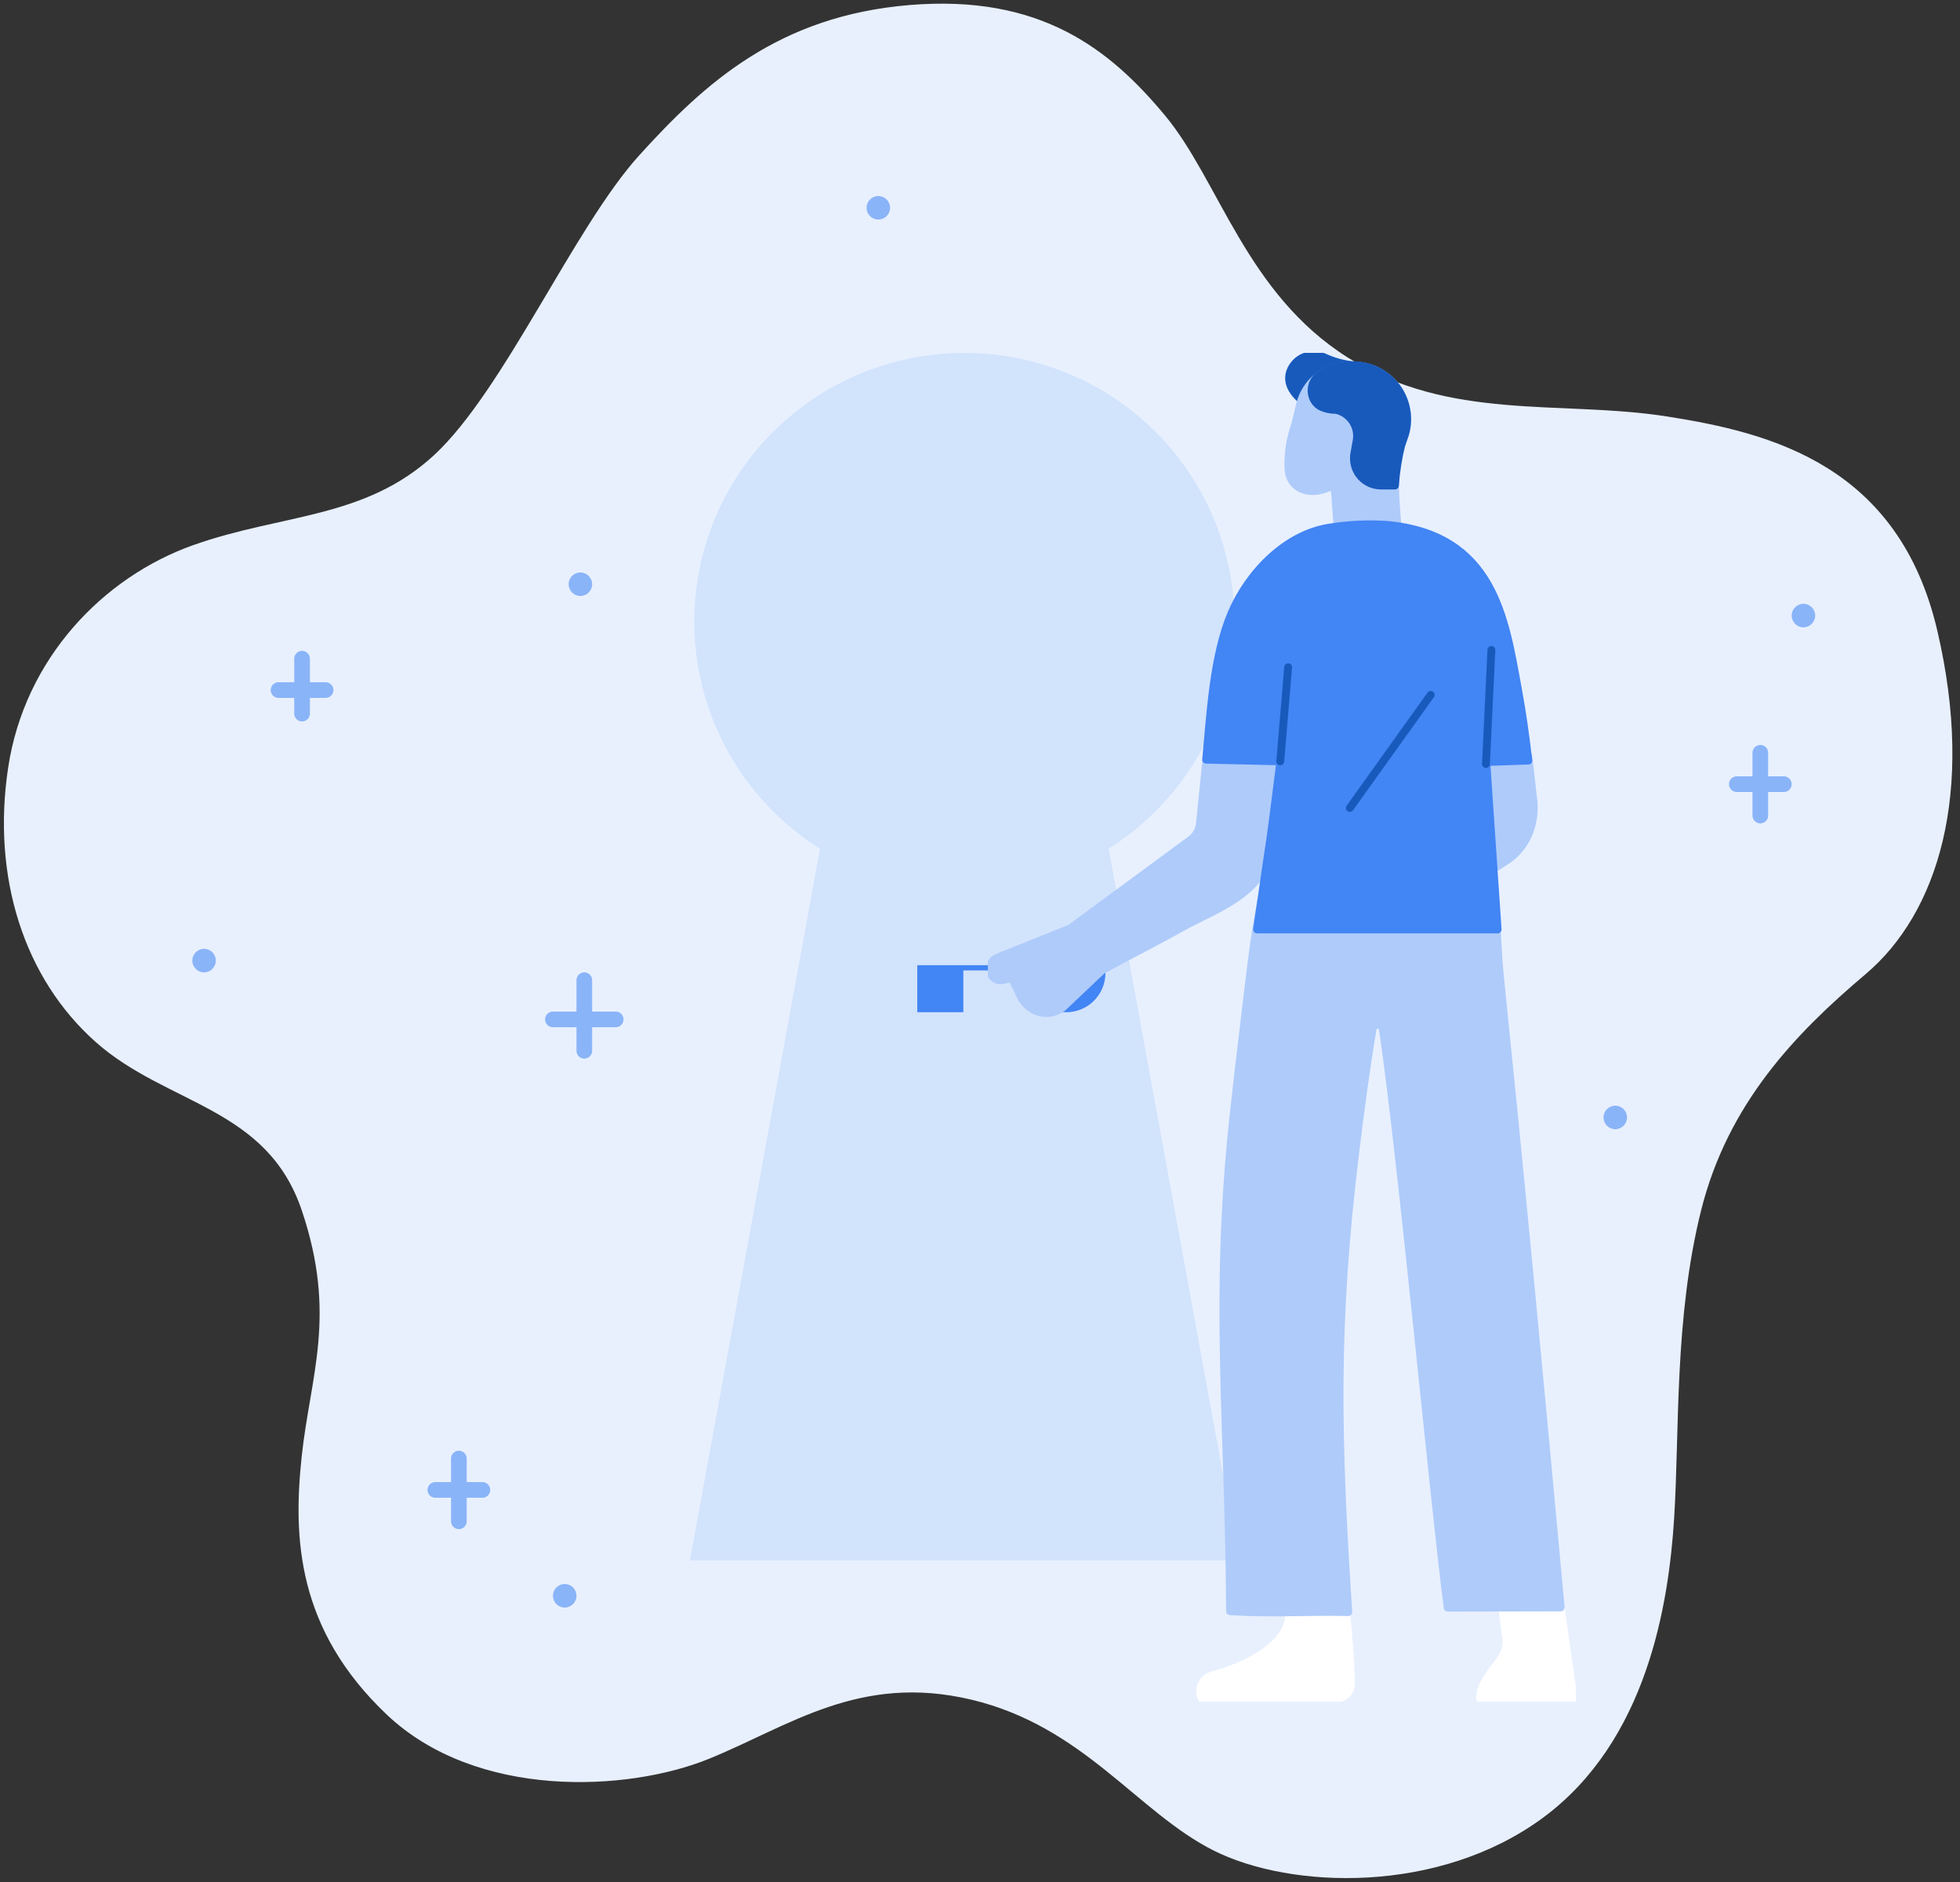<svg width="250" height="240" viewBox="0 0 250 240" fill="none" xmlns="http://www.w3.org/2000/svg">
<rect x="0" y="0" width="250" height="240" fill="#333333" stroke="none"/>
<path d="M81.917 20.13C73.636 29.261 64.664 50.148 55.692 58.419C46.72 66.69 36.061 65.99 24.795 69.995C13.529 74 3.6 84.215 1.529 98C-0.541 111.786 3.53 124.5 12.529 132.5C21.529 140.5 34.428 140.695 38.978 154.228C43.529 167.76 40.078 175.5 38.978 185.793C37.879 196.085 38.368 207.539 49.64 218.256C60.913 228.974 79.997 227.98 90.199 223.844C100.401 219.708 109.523 212.816 124.016 216.262C138.509 219.708 145.41 230.737 155.072 235.562C164.734 240.387 183.367 241.076 196.48 231.426C209.593 221.776 212.353 204.544 213.043 193.516C213.733 182.488 213.043 168.013 216.494 154.228C219.945 140.442 228.677 131.414 237.649 123.832C246.621 116.25 251.452 101.221 246.621 80.543C241.79 59.865 225.958 55.688 212.494 53.594C199.03 51.5 184.748 54.283 171.635 46.012C158.522 37.741 155.072 23.266 148.171 14.995C141.269 6.723 132.607 -0.237 116.044 1.141C99.481 2.52 90.199 11 81.917 20.13Z" fill="#E8F0FE" stroke="#E8F0FE"/>
<line x1="58.529" y1="186" x2="58.529" y2="194" stroke="#8AB4F8" stroke-width="2" stroke-linecap="round"/>
<line x1="61.529" y1="190" x2="55.529" y2="190" stroke="#8AB4F8" stroke-width="2" stroke-linecap="round"/>
<line x1="74.529" y1="125" x2="74.529" y2="134" stroke="#8AB4F8" stroke-width="2" stroke-linecap="round"/>
<line x1="78.529" y1="130" x2="70.529" y2="130" stroke="#8AB4F8" stroke-width="2" stroke-linecap="round"/>
<line x1="224.53" y1="96" x2="224.53" y2="104" stroke="#8AB4F8" stroke-width="2" stroke-linecap="round"/>
<line x1="227.53" y1="100" x2="221.53" y2="100" stroke="#8AB4F8" stroke-width="2" stroke-linecap="round"/>
<line x1="38.529" y1="84" x2="38.529" y2="91" stroke="#8AB4F8" stroke-width="2" stroke-linecap="round"/>
<line x1="41.529" y1="88" x2="35.529" y2="88" stroke="#8AB4F8" stroke-width="2" stroke-linecap="round"/>
<circle cx="72.029" cy="203.5" r="1.5" fill="#8AB4F8"/>
<circle cx="230.03" cy="78.5" r="1.5" fill="#8AB4F8"/>
<circle cx="206.03" cy="142.5" r="1.5" fill="#8AB4F8"/>
<circle cx="112.03" cy="26.5" r="1.5" fill="#8AB4F8"/>
<circle cx="26.029" cy="122.5" r="1.5" fill="#8AB4F8"/>
<circle cx="74.029" cy="74.5" r="1.5" fill="#8AB4F8"/>
<path d="M158 199L141.406 108.226C147.715 104.258 152.558 98.359 155.206 91.417C157.853 84.475 158.162 76.865 156.086 69.733C154.01 62.601 149.661 56.333 143.693 51.873C137.726 47.412 130.464 45 123 45C115.536 45 108.274 47.412 102.306 51.873C96.339 56.333 91.99 62.601 89.914 69.733C87.838 76.865 88.147 84.475 90.794 91.417C93.442 98.359 98.285 104.258 104.594 108.226L88 199H158Z" fill="#D2E3FC"/>
<path fill-rule="evenodd" clip-rule="evenodd" d="M136 129.083C138.761 129.083 141 126.845 141 124.083C141 121.322 138.761 119.083 136 119.083C133.581 119.083 131.563 120.801 131.1 123.084H117V123.75V123.75V129.083H122.873V123.75H131.011C131.004 123.86 131 123.971 131 124.083C131 126.845 133.239 129.083 136 129.083Z" fill="#4285F4"/>
<g clip-path="url(#clip0_821:8248)">
<path d="M172.538 46.59C171.274 46.439 170.042 46.092 168.886 45.561C168.148 45.231 167.311 45.192 166.545 45.452C165.779 45.712 165.14 46.253 164.756 46.965C164.089 48.197 164.502 49.408 165.378 50.388C165.609 50.646 167.686 52.71 167.878 52.589L172.538 50.278V46.59Z" fill="#185ABC" stroke="#185ABC" stroke-linecap="round" stroke-linejoin="round"/>
<path d="M194.936 96.408L195.526 101.614C195.999 104.762 194.854 107.894 192.282 109.66L189.765 111.267L186.229 99.93L187.931 93.623L194.936 96.408Z" fill="#AECBFA" stroke="#AECBFA" stroke-linecap="round" stroke-linejoin="round"/>
<path d="M171.1 198.497L164.073 198.541L164.409 205.806C164.497 209.895 158.648 212.58 154.534 213.687C154.248 213.777 153.985 213.927 153.762 214.128C153.54 214.329 153.363 214.576 153.244 214.851C153.126 215.126 153.068 215.424 153.075 215.723C153.081 216.023 153.153 216.317 153.284 216.587H170.527C170.772 216.58 171.014 216.524 171.237 216.423C171.46 216.321 171.66 216.176 171.826 215.996C171.993 215.816 172.121 215.605 172.205 215.375C172.288 215.144 172.324 214.9 172.312 214.655C172.224 209.267 171.414 203.852 171.1 198.497Z" fill="white" stroke="white" stroke-linecap="round" stroke-linejoin="round"/>
<path d="M188.779 216.604L190.106 216.747H200.73L198.164 198.673L190.817 198.767C190.817 198.767 192.083 208.712 192.083 208.728C192.254 209.623 192.079 210.549 191.593 211.32C190.591 212.845 188.74 214.699 188.779 216.604Z" fill="white" stroke="white" stroke-linecap="round" stroke-linejoin="round"/>
<path d="M179.229 55.401L178.739 56.827C177.439 60.624 178.084 64.081 178.32 68.17H170.682L170.23 62.039C170.23 62.039 169.244 62.248 169.228 62.259C166.865 63.227 164.387 62.259 164.337 59.628C164.283 57.74 164.583 55.858 165.224 54.081L165.808 51.654C166.139 50.223 166.944 48.946 168.093 48.03C169.241 47.114 170.666 46.612 172.136 46.607H172.747C173.804 46.627 174.842 46.89 175.78 47.375C176.719 47.86 177.534 48.555 178.16 49.405C178.787 50.256 179.21 51.239 179.395 52.279C179.58 53.319 179.524 54.387 179.229 55.401Z" fill="#AECBFA" stroke="#AECBFA" stroke-linecap="round" stroke-linejoin="round"/>
<path d="M170.45 52.276C171.291 52.47 172.028 52.975 172.511 53.69C172.994 54.405 173.189 55.276 173.055 56.128C173.055 56.128 172.708 58.016 172.708 58.027C172.704 58.084 172.704 58.141 172.708 58.198C172.671 58.669 172.732 59.143 172.886 59.591C173.04 60.038 173.284 60.449 173.604 60.798C173.924 61.147 174.312 61.426 174.744 61.619C175.177 61.811 175.644 61.913 176.117 61.918H177.924C178.045 60.194 178.31 58.484 178.717 56.805L179.207 55.38C179.504 54.365 179.562 53.295 179.378 52.254C179.193 51.212 178.771 50.228 178.144 49.376C177.517 48.524 176.702 47.828 175.762 47.342C174.822 46.856 173.783 46.594 172.725 46.574H172.114C170.747 46.573 169.416 47.007 168.313 47.812C167.827 48.166 167.486 48.685 167.355 49.271C167.224 49.858 167.312 50.473 167.603 50.999C167.777 51.31 168.025 51.575 168.324 51.77C168.749 52.008 169.217 52.159 169.701 52.215C169.778 52.259 170.395 52.265 170.45 52.276Z" fill="#185ABC" stroke="#185ABC" stroke-linecap="round" stroke-linejoin="round"/>
<path d="M199.067 204.986C193.295 142.164 191.323 125.329 191.147 122.621C191.081 121.614 191.147 122.621 190.685 114.79C190.685 114.79 183.817 111.086 176.723 111.091C168.963 111.091 160.889 114.79 160.889 114.79C159.893 119.853 159.353 125.147 158.725 130.304C158.226 134.376 157.754 138.462 157.31 142.56C154.787 166.109 156.797 181.827 156.891 205.465C162.195 205.812 166.661 205.465 171.976 205.58C170.533 183.418 170.169 168.933 172.863 146.935C173.518 141.586 174.179 136.583 175.066 131.262V131.217C175.096 131.06 175.182 130.919 175.307 130.819C175.433 130.719 175.59 130.667 175.75 130.673C175.911 130.679 176.064 130.742 176.182 130.851C176.299 130.96 176.374 131.108 176.393 131.267C178.855 147.926 182.859 191.293 184.654 205.014L199.067 204.986Z" fill="#AECBFA" stroke="#AECBFA" stroke-linecap="round" stroke-linejoin="round"/>
<path d="M189.335 80.14L189.952 97.167" stroke="#185ABC" stroke-linecap="round" stroke-linejoin="round"/>
<path d="M163.968 90.75C163.606 96.415 162.953 102.059 162.013 107.657C162.371 102.792 163.114 98.549 163.665 93.706C163.665 93.706 163.709 92.33 163.77 90.563L154.545 90.371L153.052 105.015C153.015 105.414 152.895 105.801 152.701 106.151C152.507 106.502 152.242 106.808 151.923 107.052L136.503 118.405L127.14 122.153C126.8 122.306 126.529 122.578 126.377 122.918C126.226 123.259 126.205 123.642 126.319 123.997C126.394 124.315 126.584 124.595 126.852 124.783C127.12 124.971 127.448 125.053 127.773 125.015L129.062 124.718L130.136 126.958C131.194 129.159 133.749 129.875 135.588 128.444L140.545 123.749C143.96 121.861 147.374 120.166 150.789 118.246C154.771 116.044 161.159 113.958 161.804 108.637C162.503 102.5 163.247 96.914 163.968 90.75Z" fill="#AECBFA" stroke="#AECBFA" stroke-linecap="round" stroke-linejoin="round"/>
<path d="M163.302 97.091V97.201L162.387 104.355C162.272 105.258 162.14 106.215 161.991 107.283C161.688 109.165 160.801 115.428 160.339 118.527H191.026L189.578 97.179L194.942 96.992C194.567 93.783 194.182 90.982 193.598 87.806C191.946 78.758 190.47 68.175 176.883 66.932C174.553 66.782 172.213 66.883 169.905 67.234C164.161 67.955 159.32 72.958 157.095 78.164C154.771 83.602 154.385 91.075 153.845 96.876L163.302 97.091Z" fill="#4285F4" stroke="#4285F4" stroke-linecap="round" stroke-linejoin="round"/>
<path d="M163.296 97.091L164.304 85.087" stroke="#185ABC" stroke-linecap="round" stroke-linejoin="round"/>
<path d="M182.49 88.615L172.169 103.04" stroke="#185ABC" stroke-linecap="round" stroke-linejoin="round"/>
<path d="M190.228 82.88L189.534 97.426" stroke="#185ABC" stroke-linecap="round" stroke-linejoin="round"/>
</g>
<defs>
<clipPath id="clip0_821:8248">
<rect width="75" height="172" fill="white" transform="translate(126 45)"/>
</clipPath>
</defs>
</svg>
